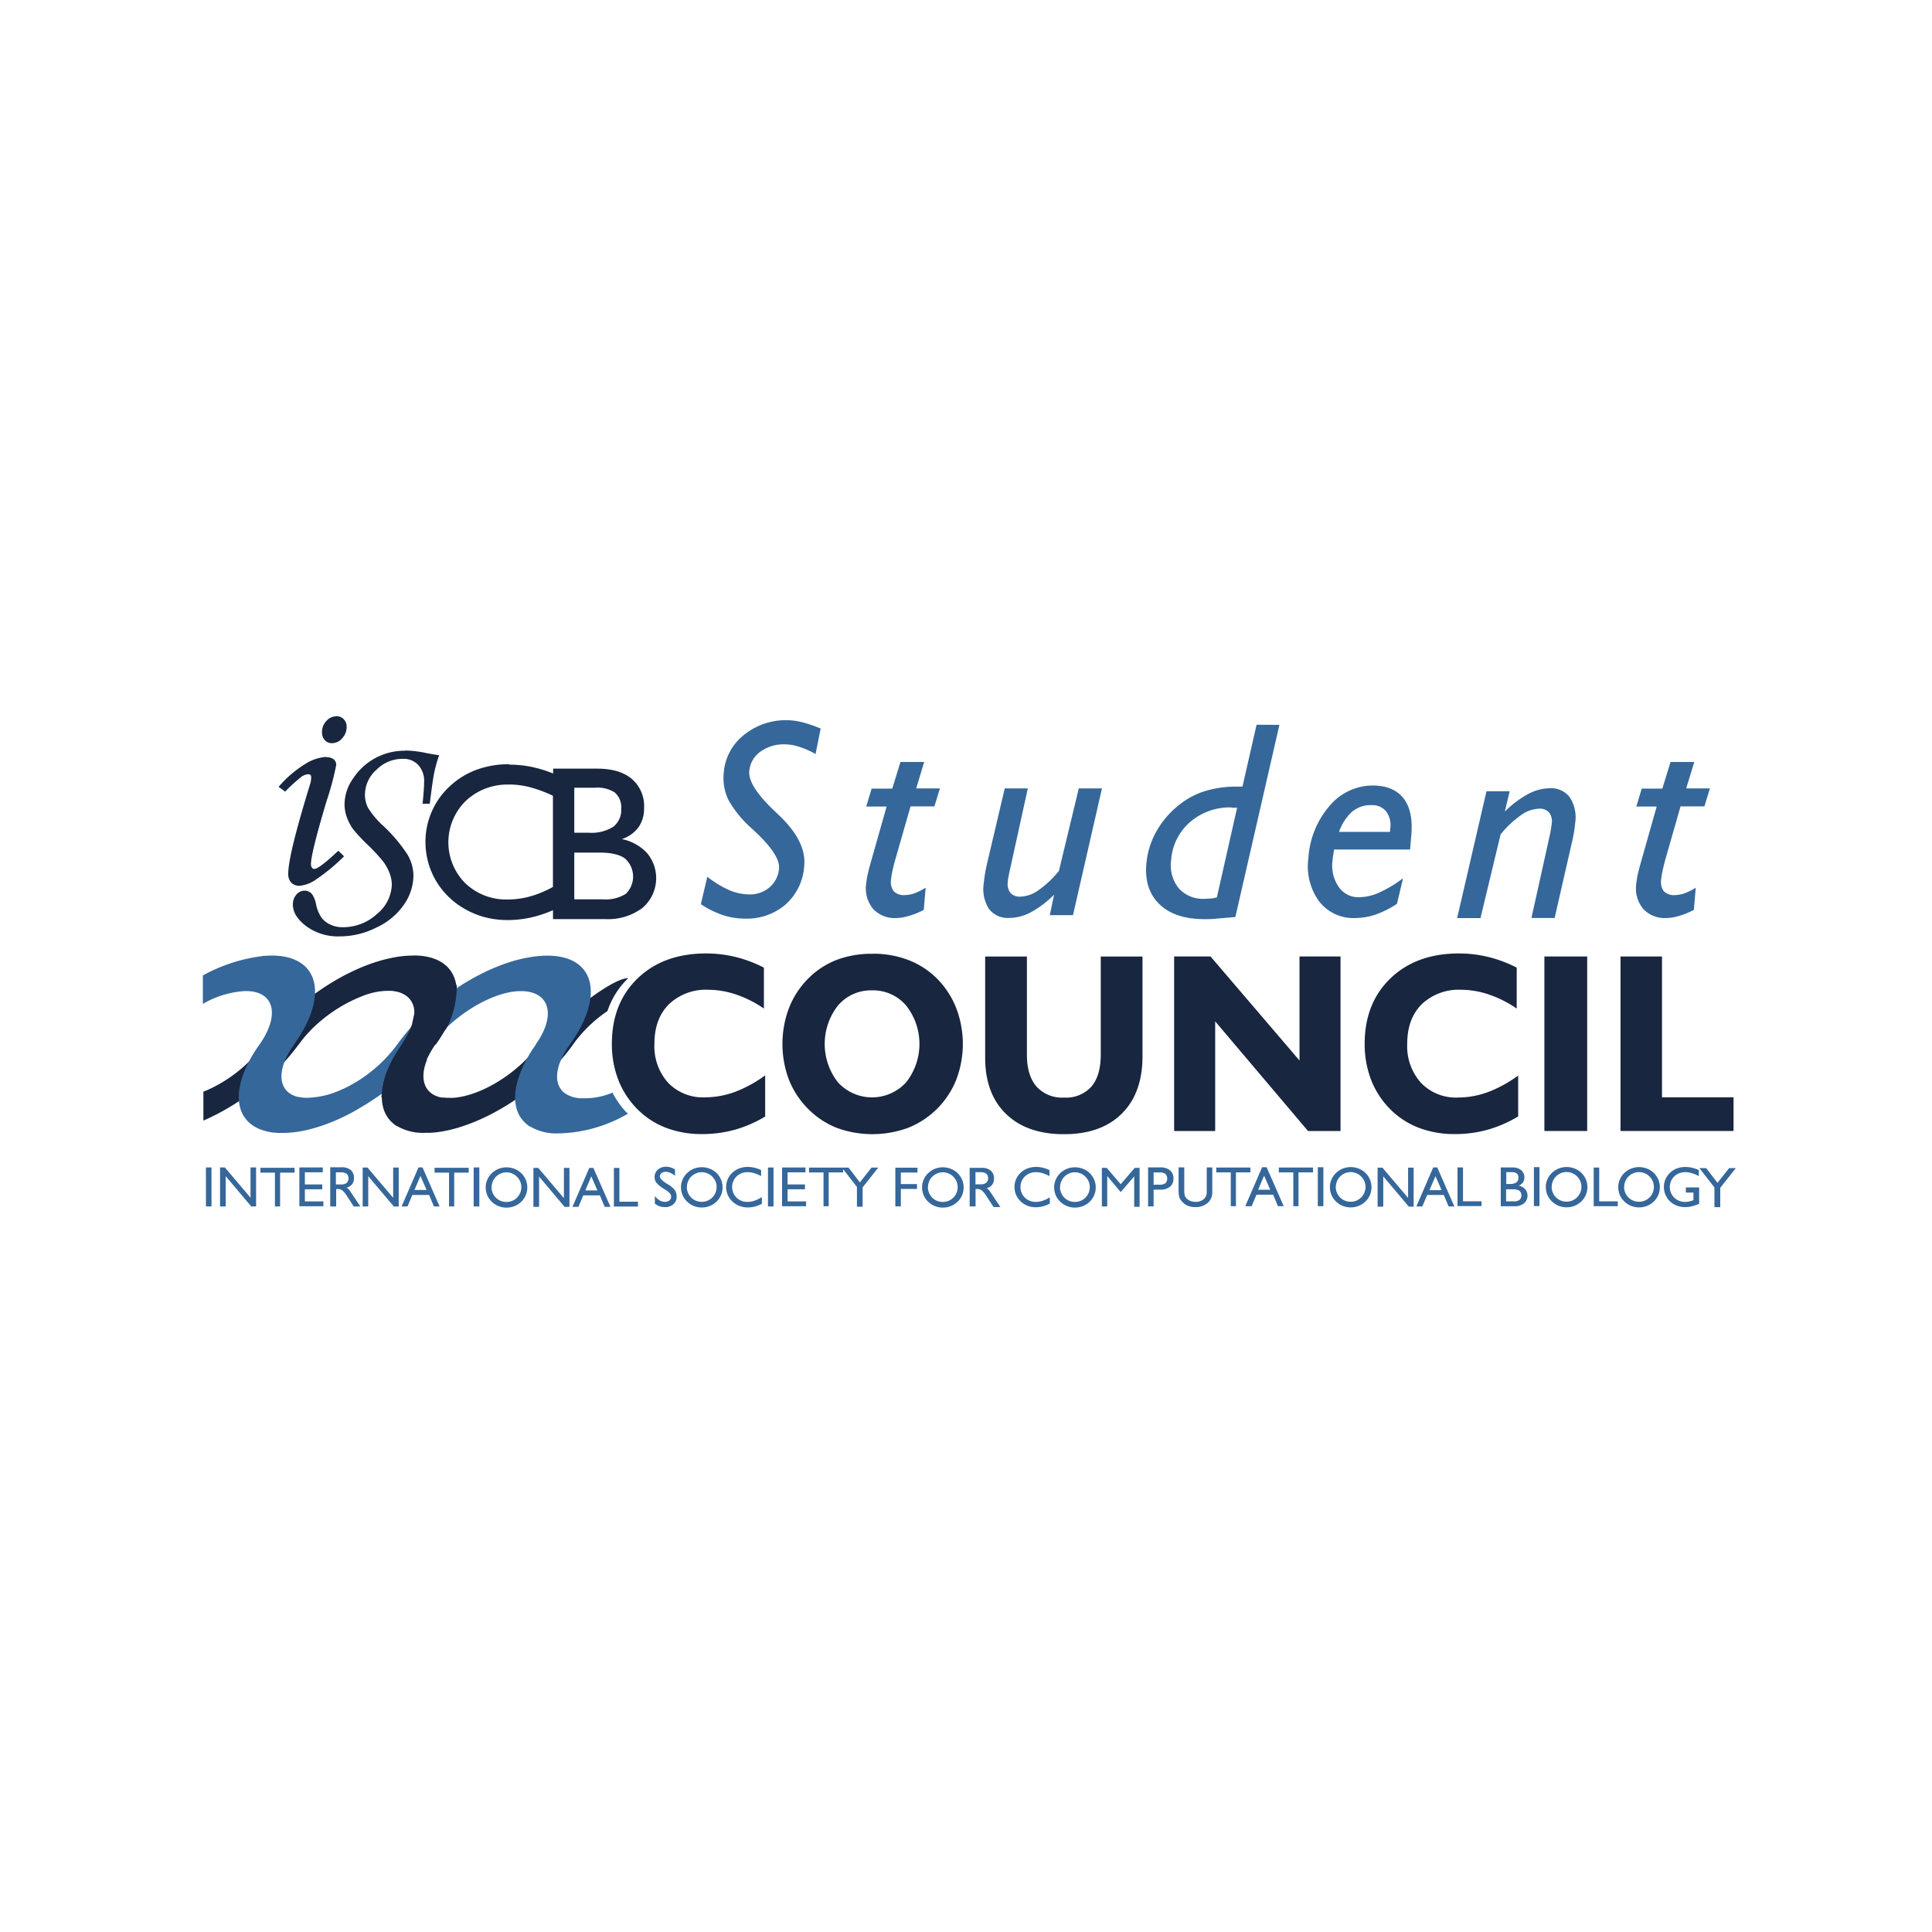 <svg id="Layer_1" data-name="Layer 1" xmlns="http://www.w3.org/2000/svg" viewBox="0 0 400 400"><defs><style>.cls-1{fill:#fff;}.cls-2{fill:#182640;}.cls-3{fill:#5d4595;}.cls-4{fill:#35679a;}</style></defs><title>SC_Square</title><rect class="cls-1" width="400" height="400"/><polygon class="cls-1" points="32.32 141.69 368.78 141.69 368.78 258.31 32.32 258.31 32.32 141.69 32.32 141.69"/><path class="cls-2" d="M85.22,197.61a20.83,20.83,0,0,0-4,.41h0c-9.24,1.7-20.51,9.07-26.76,17.9l-.16.2a29.43,29.43,0,0,1-10.47,8.8l-.61.29,0,0,0,0-.59.27,0,0-.76.3v6a49,49,0,0,0,19.66-15.67l.17-.2a23.66,23.66,0,0,1,1.68-2.09l.54-.58a30.73,30.73,0,0,1,11.77-7.58h0l.38-.11.5-.15a14.12,14.12,0,0,1,3.41-.49h.26l.42,0h0c5.32.35,6.58,5.09,2.43,10.94l0,.07a28.71,28.71,0,0,0-2.73,4.7v0c-.11.24-.2.47-.3.71s-.23.57-.33.86c-1.55,4.25-1.11,7.78,1.15,9.92l.32.29.14.12,0,0c.16.13.33.25.51.36l.07,0a10.52,10.52,0,0,0,5.72,1.43H88l.71,0,.84-.06h.11c9.56-.94,22-8.72,28.72-18.19l.08-.11.07-.11a28.28,28.28,0,0,1,7-6.74h0a16.65,16.65,0,0,1,4.3-6.81c-3.74-.06-15.8,10.06-18.44,13.56l-.07.11-.08.11c-4.14,5.85-11.92,10.64-17.73,11h0l-.44,0H92.8v0h-.07a9.22,9.22,0,0,1-1.17-.07l-.32,0-.08,0-.38-.08c-3.21-.84-4.18-3.86-2.63-7.69l0-.12,0-.07a17.1,17.1,0,0,1,1.67-2.9L90,216l.09-.12c7.15-10.1,5-18.29-4.69-18.29h-.17Z" transform="translate(0.24 0.23)"/><path class="cls-3" d="M93.57,210.62s0,0,0-.06,0,0,0-.07,0,0,0,.05,0,.05,0,.08Z" transform="translate(0.24 0.23)"/><path class="cls-2" d="M69.42,148.07a2.75,2.75,0,0,0-2.11,1,3.25,3.25,0,0,0-.88,2.31A2.33,2.33,0,0,0,67,153a2,2,0,0,0,1.52.64,2.75,2.75,0,0,0,2.07-1,3.41,3.41,0,0,0,.94-2.37,2.15,2.15,0,0,0-.6-1.59,2.06,2.06,0,0,0-1.56-.64ZM83.7,155.2A12.73,12.73,0,0,0,72.83,161a9.42,9.42,0,0,0-1.74,5.23,8.34,8.34,0,0,0,.43,2.6,10.32,10.32,0,0,0,1.32,2.58,33.15,33.15,0,0,0,3.06,3.28,38.37,38.37,0,0,1,3.18,3.43,9.66,9.66,0,0,1,1.39,2.58,6.65,6.65,0,0,1,.41,2.26A8.17,8.17,0,0,1,77.81,189a10.37,10.37,0,0,1-7.15,2.74,5.72,5.72,0,0,1-2.55-.57,4.68,4.68,0,0,1-1.8-1.43A7.66,7.66,0,0,1,65.2,187a5.63,5.63,0,0,0-.8-2.06,2,2,0,0,0-1.6-.77,2.23,2.23,0,0,0-1.69.83,3.07,3.07,0,0,0-.71,2.08q0,2.35,2.78,4.46A11.07,11.07,0,0,0,70,193.64a16.88,16.88,0,0,0,7.8-1.89A13.92,13.92,0,0,0,83.44,187a10.74,10.74,0,0,0,1.92-6,8.82,8.82,0,0,0-1.26-4.34,32.26,32.26,0,0,0-5.29-6.18A17.14,17.14,0,0,1,75.95,167a5.92,5.92,0,0,1-.63-2.74,6.92,6.92,0,0,1,2.35-5.09,7.6,7.6,0,0,1,5.49-2.29,4.12,4.12,0,0,1,3.2,1.28,4.82,4.82,0,0,1,1.21,3.47c0,1-.11,2.54-.32,4.54h1.49q.6-4.89.94-6.52a30,30,0,0,1,1-3.52c-.72-.1-1.59-.24-2.58-.43a22,22,0,0,0-4.38-.54Zm-16.41,1.28a9.19,9.19,0,0,0-4.3,1.44,23.51,23.51,0,0,0-5.54,4.75l1.34,1a33.22,33.22,0,0,1,3.44-3.12,2.76,2.76,0,0,1,1.4-.48c.37,0,.55.2.55.6A4.38,4.38,0,0,1,64,162q-4.57,14.82-4.56,18.64a2.65,2.65,0,0,0,.6,1.85,2.26,2.26,0,0,0,1.71.67,6.81,6.81,0,0,0,3.14-1.1,39.42,39.42,0,0,0,6.1-5l-1.18-1.16q-4,3.78-5,3.78a.6.6,0,0,1-.46-.27,1.25,1.25,0,0,1-.21-.73q0-2.23,3.23-13.05a57,57,0,0,0,2-7.49,1.43,1.43,0,0,0-.52-1.16,2.32,2.32,0,0,0-1.5-.43ZM105.18,158a19.09,19.09,0,0,0-6.86,1.18,16.49,16.49,0,0,0-5.59,3.52A15.62,15.62,0,0,0,87.85,174a15.87,15.87,0,0,0,1.92,7.68,16.14,16.14,0,0,0,5.41,5.79,17.83,17.83,0,0,0,4.6,2.1,18.55,18.55,0,0,0,5.1.69,22.27,22.27,0,0,0,5.62-.73,26.63,26.63,0,0,0,3.75-1.31v1.84h10.81a11.87,11.87,0,0,0,7.69-2.3,8.09,8.09,0,0,0,1-11.34,9.68,9.68,0,0,0-5.25-2.92,7.12,7.12,0,0,0,3.47-2.47,6.78,6.78,0,0,0,1.14-4,7.39,7.39,0,0,0-2.55-6q-2.52-2.12-7.17-2.12h-9.11v1a27.05,27.05,0,0,0-3.85-1.23,22.9,22.9,0,0,0-5.21-.6Zm0,4.19a17.61,17.61,0,0,1,5.06.78,26.22,26.22,0,0,1,4,1.56V183.4a22.51,22.51,0,0,1-3.82,1.69,17.6,17.6,0,0,1-5.51.91,12.23,12.23,0,0,1-8.83-3.38,12,12,0,0,1,.08-17,12.52,12.52,0,0,1,9-3.41Zm13.47.67h4.26a6.59,6.59,0,0,1,4.15,1,4,4,0,0,1,1.31,3.35,4.35,4.35,0,0,1-1.65,3.74,8.48,8.48,0,0,1-5.06,1.23h-3v-9.36Zm0,13.43h5.21q3.61,0,5.28,1.21a5,5,0,0,1,.19,7.33,7.9,7.9,0,0,1-4.75,1.14h-5.92v-9.68Z" transform="translate(0.24 0.23)"/><path class="cls-4" d="M42.4,249.55v-8.07h1.15v8.07H42.4m2.92,0v-8.07h1l5.31,6.26v-6.26h1.15v8.07h-1l-5.29-6.27v6.27H45.32m11.36,0v-7h-3v-1h7.07v1h-3v7H56.68m5.06,0v-8.07h4.85v1H62.88V245h3.6v1h-3.6v2.51h3.83v1h-5m6.42,0v-8.07h2.36a2.79,2.79,0,0,1,1.89.58,2,2,0,0,1,.66,1.63,2.08,2.08,0,0,1-.36,1.28,2.19,2.19,0,0,1-1.15.73,1.58,1.58,0,0,1,.38.29,4.16,4.16,0,0,1,.46.61l2,3H73l-1.38-2.12a4.67,4.67,0,0,0-1-1.22,1.55,1.55,0,0,0-.91-.27h-.35v3.6H68.16M69.32,245h1a1.94,1.94,0,0,0,1.21-.31,1.35,1.35,0,0,0,0-1.9,2,2,0,0,0-1.23-.3h-1V245m5.55,4.57v-8.07h1l5.31,6.26v-6.26h1.15v8.07h-1L76,243.28v6.27H74.86m10.71-3.41h2.51l-1.27-2.91-1.24,2.91m-2.66,3.41,3.49-8.07h.84l3.54,8.07H89.6l-1-2.38H85.13l-1,2.38H82.92m9.81,0v-7h-3v-1h7.07v1h-3v7H92.73m5.1,0v-8.07H99v8.07H97.82m3.71-4a3.06,3.06,0,0,0,.23,1.18,3,3,0,0,0,.66,1,3,3,0,0,0,1,.67,3.21,3.21,0,0,0,2.38,0,3.07,3.07,0,0,0,1.67-4,3.16,3.16,0,0,0-.68-1,2.93,2.93,0,0,0-1-.67,3,3,0,0,0-2.35,0,3.25,3.25,0,0,0-1,.67,2.88,2.88,0,0,0-.66,1,3.11,3.11,0,0,0-.23,1.19m-1.23,0a3.92,3.92,0,0,1,.33-1.57,4.11,4.11,0,0,1,.93-1.34,4.3,4.3,0,0,1,1.4-.91,4.48,4.48,0,0,1,3.3,0,4.11,4.11,0,0,1,2.65,3.89,4,4,0,0,1-.33,1.59,4,4,0,0,1-.92,1.33,4.38,4.38,0,0,1-1.41.91,4.46,4.46,0,0,1-1.65.31,4.39,4.39,0,0,1-1.65-.32,4.26,4.26,0,0,1-1.38-.9,4,4,0,0,1-1.26-3m9.87,4.06v-8.07h1l5.31,6.26v-6.26h1.15v8.07h-1l-5.29-6.27v6.27h-1.14m10.71-3.41h2.51l-1.27-2.91-1.24,2.91m-2.66,3.41,3.49-8.07h.84l3.54,8.07h-1.19l-1-2.38h-3.44l-1,2.38h-1.18m8.52,0v-8.07h1.14v7h3.84v1h-5m8.5-.63V247.4a4.11,4.11,0,0,0,1,.91,2.17,2.17,0,0,0,1.07.28,1.47,1.47,0,0,0,.95-.28.93.93,0,0,0,.35-.76,1.06,1.06,0,0,0-.24-.69,4.86,4.86,0,0,0-1.11-.86,7.15,7.15,0,0,1-1.72-1.37,1.93,1.93,0,0,1-.35-1.15,2,2,0,0,1,.66-1.54,2.46,2.46,0,0,1,1.72-.61,3.1,3.1,0,0,1,.92.14,3.79,3.79,0,0,1,.92.42v1.31a4.26,4.26,0,0,0-1-.62,2.24,2.24,0,0,0-.9-.2,1.4,1.4,0,0,0-.89.27.83.83,0,0,0-.34.69q0,.6,1.42,1.49l.17.1a5,5,0,0,1,1.52,1.27,2.44,2.44,0,0,1,.36,1.36,2,2,0,0,1-.67,1.53,2.47,2.47,0,0,1-1.71.6,3.53,3.53,0,0,1-1.18-.18,3.28,3.28,0,0,1-1-.59m6.67-3.4a3.06,3.06,0,0,0,.23,1.18,3,3,0,0,0,.66,1,3,3,0,0,0,1,.67,3.21,3.21,0,0,0,2.38,0,3.07,3.07,0,0,0,1.67-4,3.16,3.16,0,0,0-.68-1,2.93,2.93,0,0,0-1-.67,3,3,0,0,0-2.35,0,3.25,3.25,0,0,0-1,.67,2.88,2.88,0,0,0-.66,1,3.11,3.11,0,0,0-.23,1.19m-1.23,0a3.92,3.92,0,0,1,.33-1.57,4.11,4.11,0,0,1,.93-1.34,4.3,4.3,0,0,1,1.4-.91,4.48,4.48,0,0,1,3.3,0,4.11,4.11,0,0,1,2.65,3.89,4,4,0,0,1-.33,1.59,4,4,0,0,1-.92,1.33,4.38,4.38,0,0,1-1.41.91,4.46,4.46,0,0,1-1.65.31,4.39,4.39,0,0,1-1.65-.32,4.26,4.26,0,0,1-1.38-.9,4,4,0,0,1-1.26-3m16.74,2.15v1.3a7.05,7.05,0,0,1-1.45.57,5.76,5.76,0,0,1-1.45.19,4.8,4.8,0,0,1-1.32-.18A4.6,4.6,0,0,1,152,249a4.18,4.18,0,0,1-1.4-1.5,4.12,4.12,0,0,1-.5-2,4,4,0,0,1,1.26-2.91,4.26,4.26,0,0,1,1.45-.91,5,5,0,0,1,1.78-.31,5.93,5.93,0,0,1,1.35.16,7.46,7.46,0,0,1,1.4.49v1.25a7.4,7.4,0,0,0-1.44-.61,4.56,4.56,0,0,0-1.31-.2,3.24,3.24,0,0,0-2.34.88,3.1,3.1,0,0,0,0,4.39,3.16,3.16,0,0,0,2.28.88,4.55,4.55,0,0,0,1.42-.24,6.29,6.29,0,0,0,1.46-.72m1.35,1.91v-8.07h1.15v8.07h-1.15m2.92,0v-8.07h4.85v1h-3.71V245h3.6v1h-3.6v2.51h3.83v1h-5m8.61,0v-7h-3v-1h7.07v1h-3v7h-1.15m7,0v-4l-3.11-4h1.37l2.35,3.06,2.41-3.06h1.39l-3.23,4.09v4h-1.17m7.94,0v-8.07h4.59v1h-3.45v2.39h3.34v1h-3.34v3.62h-1.14m6.74-4a3.06,3.06,0,0,0,.23,1.18,3,3,0,0,0,.66,1,3,3,0,0,0,1,.67,3.21,3.21,0,0,0,2.38,0,3.07,3.07,0,0,0,1.67-4,3.16,3.16,0,0,0-.68-1,2.93,2.93,0,0,0-1-.67,3,3,0,0,0-2.35,0,3.25,3.25,0,0,0-1,.67,2.88,2.88,0,0,0-.66,1,3.11,3.11,0,0,0-.23,1.19m-1.23,0a3.92,3.92,0,0,1,.33-1.57,4.11,4.11,0,0,1,.93-1.34,4.3,4.3,0,0,1,1.4-.91,4.48,4.48,0,0,1,3.3,0,4.11,4.11,0,0,1,2.65,3.89,4,4,0,0,1-.33,1.59,4,4,0,0,1-.92,1.33,4.38,4.38,0,0,1-1.41.91,4.46,4.46,0,0,1-1.65.31,4.39,4.39,0,0,1-1.65-.32,4.26,4.26,0,0,1-1.38-.9,4,4,0,0,1-1.26-3m9.85,4.06v-8.07H203a2.79,2.79,0,0,1,1.89.58,2,2,0,0,1,.66,1.63,2.08,2.08,0,0,1-.36,1.28,2.19,2.19,0,0,1-1.15.73,1.58,1.58,0,0,1,.38.29,4.16,4.16,0,0,1,.46.61l2,3h-1.4L204,247.43a4.68,4.68,0,0,0-1-1.22,1.55,1.55,0,0,0-.91-.27h-.35v3.6h-1.16m1.16-4.57h1a1.94,1.94,0,0,0,1.21-.31,1.35,1.35,0,0,0,0-1.9,2,2,0,0,0-1.23-.3h-1V245m15.39,2.66v1.3a7.05,7.05,0,0,1-1.45.57,5.76,5.76,0,0,1-1.45.19,4.8,4.8,0,0,1-1.32-.18,4.6,4.6,0,0,1-1.19-.54,4.18,4.18,0,0,1-1.4-1.5,4.12,4.12,0,0,1-.5-2,4,4,0,0,1,1.26-2.91,4.26,4.26,0,0,1,1.45-.91,5,5,0,0,1,1.78-.31,5.93,5.93,0,0,1,1.35.16,7.46,7.46,0,0,1,1.4.49v1.25a7.4,7.4,0,0,0-1.44-.61,4.56,4.56,0,0,0-1.31-.2,3.24,3.24,0,0,0-2.34.88,3.1,3.1,0,0,0,0,4.39,3.16,3.16,0,0,0,2.28.88,4.55,4.55,0,0,0,1.42-.24,6.29,6.29,0,0,0,1.46-.72m2.11-2.11a3.06,3.06,0,0,0,.23,1.18,3,3,0,0,0,.66,1,3,3,0,0,0,1,.67,3.21,3.21,0,0,0,2.38,0,3.07,3.07,0,0,0,1.67-4,3.16,3.16,0,0,0-.68-1,2.93,2.93,0,0,0-1-.67,3,3,0,0,0-2.35,0,3.25,3.25,0,0,0-1,.67,2.88,2.88,0,0,0-.66,1,3.11,3.11,0,0,0-.23,1.19m-1.23,0a3.92,3.92,0,0,1,.33-1.57,4.11,4.11,0,0,1,.93-1.34,4.3,4.3,0,0,1,1.4-.91,4.48,4.48,0,0,1,3.3,0,4.11,4.11,0,0,1,2.65,3.89,4,4,0,0,1-.33,1.59,4,4,0,0,1-.92,1.33,4.38,4.38,0,0,1-1.41.91,4.46,4.46,0,0,1-1.65.31,4.39,4.39,0,0,1-1.65-.32,4.26,4.26,0,0,1-1.38-.9,4,4,0,0,1-1.26-3m9.87,4.06v-8.07h1l2.9,3.39,2.91-3.39h1v8.07h-1.12v-6.3l-2.79,3.25L229,243.25v6.3h-1.12m10.69-4.5h1.25a2,2,0,0,0,1.22-.3,1.41,1.41,0,0,0,0-1.93,1.93,1.93,0,0,0-1.22-.31H238.6v2.53m-1.14,4.5v-8.07H240a2.92,2.92,0,0,1,2,.61,2.12,2.12,0,0,1,.71,1.7,2.09,2.09,0,0,1-.71,1.68,2.94,2.94,0,0,1-2,.61H238.6v3.47h-1.14m6.34-8.07h1.15v4.63a5.11,5.11,0,0,0,.08,1.1,1.45,1.45,0,0,0,.28.56,2.25,2.25,0,0,0,.85.63,2.83,2.83,0,0,0,1.11.21,2.53,2.53,0,0,0,1.69-.54,1.78,1.78,0,0,0,.64-1.43v-5.15h1.15v5.18a2.77,2.77,0,0,1-1,2.19,3.7,3.7,0,0,1-2.51.84,4.09,4.09,0,0,1-1.65-.32,3.31,3.31,0,0,1-1.25-1,2.28,2.28,0,0,1-.44-.84,5.8,5.8,0,0,1-.13-1.42v-4.68m10.81,8.07v-7h-3v-1h7.07v1h-3v7h-1.15m5.74-3.41h2.51l-1.27-2.91-1.24,2.91m-2.66,3.41,3.49-8.07H262l3.54,8.07h-1.19l-1-2.38H259.9l-1,2.38h-1.18m9.81,0v-7h-3v-1h7.07v1h-3v7H267.5m5.1,0v-8.07h1.15v8.07H272.6m3.71-4a3.06,3.06,0,0,0,.23,1.18,3,3,0,0,0,.66,1,3,3,0,0,0,1,.67,3.21,3.21,0,0,0,2.38,0,3.07,3.07,0,0,0,1.67-4,3.16,3.16,0,0,0-.68-1,2.93,2.93,0,0,0-1-.67,3,3,0,0,0-2.35,0,3.25,3.25,0,0,0-1,.67,2.88,2.88,0,0,0-.66,1,3.11,3.11,0,0,0-.23,1.19m-1.23,0a3.92,3.92,0,0,1,.33-1.57,4.11,4.11,0,0,1,.93-1.34,4.3,4.3,0,0,1,1.4-.91,4.48,4.48,0,0,1,3.3,0,4.11,4.11,0,0,1,2.65,3.89,4,4,0,0,1-.33,1.59,4,4,0,0,1-.92,1.33,4.38,4.38,0,0,1-1.41.91,4.46,4.46,0,0,1-1.65.31,4.39,4.39,0,0,1-1.65-.32,4.26,4.26,0,0,1-1.38-.9,4,4,0,0,1-1.26-3m9.87,4.06v-8.07h1l5.31,6.26v-6.26h1.15v8.07h-1l-5.29-6.27v6.27h-1.14m10.71-3.41h2.51l-1.27-2.91-1.24,2.91M293,249.55l3.49-8.07h.84l3.54,8.07h-1.19l-1-2.38h-3.44l-1,2.38H293m8.52,0v-8.07h1.14v7h3.84v1h-5M311.58,246v2.5h1.53a2,2,0,0,0,1.23-.29,1.29,1.29,0,0,0,0-1.9,2.37,2.37,0,0,0-1.37-.31h-1.35m-1.14,3.55v-8.07h2.36a2.81,2.81,0,0,1,1.86.55,1.91,1.91,0,0,1,.66,1.56,1.75,1.75,0,0,1-.29,1,1.85,1.85,0,0,1-.9.64,2.51,2.51,0,0,1,1.36.76,1.94,1.94,0,0,1,.48,1.33,2,2,0,0,1-.74,1.6,3.07,3.07,0,0,1-2,.59h-2.8m1.14-4.61h.78a2.2,2.2,0,0,0,1.31-.32,1.13,1.13,0,0,0,.43-1,1,1,0,0,0-.34-.86,1.7,1.7,0,0,0-1.07-.27h-1.1v2.42m5.72,4.61v-8.07h1.15v8.07H317.3m3.71-4a3.06,3.06,0,0,0,.23,1.18,3,3,0,0,0,.66,1,3,3,0,0,0,1,.67,3.21,3.21,0,0,0,2.38,0,3.07,3.07,0,0,0,1.67-4,3.16,3.16,0,0,0-.68-1,2.93,2.93,0,0,0-1-.67,3,3,0,0,0-2.35,0,3.25,3.25,0,0,0-1,.67,2.88,2.88,0,0,0-.66,1,3.11,3.11,0,0,0-.23,1.19m-1.23,0a3.92,3.92,0,0,1,.33-1.57,4.11,4.11,0,0,1,.93-1.34,4.3,4.3,0,0,1,1.4-.91,4.48,4.48,0,0,1,3.3,0,4.11,4.11,0,0,1,2.65,3.89,4,4,0,0,1-.33,1.59,4,4,0,0,1-.92,1.33,4.38,4.38,0,0,1-1.41.91,4.46,4.46,0,0,1-1.65.31,4.39,4.39,0,0,1-1.65-.32,4.26,4.26,0,0,1-1.38-.9,4,4,0,0,1-1.26-3m9.91,4.06v-8.07h1.14v7h3.84v1h-5m6.31-4a3.05,3.05,0,0,0,.23,1.18,3,3,0,0,0,.66,1,3,3,0,0,0,1,.67,3.21,3.21,0,0,0,2.38,0,3.07,3.07,0,0,0,1.67-4,3.16,3.16,0,0,0-.68-1,2.94,2.94,0,0,0-1-.67,3,3,0,0,0-2.35,0,3.25,3.25,0,0,0-1,.67,2.88,2.88,0,0,0-.66,1,3.11,3.11,0,0,0-.23,1.19m-1.23,0a3.92,3.92,0,0,1,.33-1.57,4.11,4.11,0,0,1,.93-1.34,4.3,4.3,0,0,1,1.4-.91,4.48,4.48,0,0,1,3.3,0,4.11,4.11,0,0,1,2.65,3.89,4,4,0,0,1-.33,1.59,4,4,0,0,1-.92,1.33,4.38,4.38,0,0,1-1.41.91,4.46,4.46,0,0,1-1.65.31,4.39,4.39,0,0,1-1.65-.32,4.26,4.26,0,0,1-1.38-.9,4,4,0,0,1-1.26-3m16.74.11V249a9.29,9.29,0,0,1-1.51.52,5.91,5.91,0,0,1-1.35.17,5.06,5.06,0,0,1-1.37-.18,4.13,4.13,0,0,1-3.07-4,4,4,0,0,1,1.26-2.91,4.16,4.16,0,0,1,1.44-.92,5.09,5.09,0,0,1,1.79-.3,5.78,5.78,0,0,1,1.35.16,7.59,7.59,0,0,1,1.39.48v1.25a7.4,7.4,0,0,0-1.44-.61,4.56,4.56,0,0,0-1.31-.2,3.24,3.24,0,0,0-2.34.88,3.09,3.09,0,0,0,0,4.39,3.17,3.17,0,0,0,2.29.88,4.06,4.06,0,0,0,.83-.09,5.16,5.16,0,0,0,.86-.28v-1.56H348.8v-1.07h2.7m3.21,4v-4l-3.11-4H353l2.35,3.06,2.41-3.06h1.39l-3.23,4.09v4h-1.17" transform="translate(0.24 0.23)"/><path class="cls-4" d="M54,197.73a34.09,34.09,0,0,0-12.24,4v5.88a19.69,19.69,0,0,1,8.67-2.65h.27c5.89,0,7.08,5,2.75,11.12l0,0c-5.85,8.23-5.53,15.18.09,17.47a9.76,9.76,0,0,0,1.38.44,12.11,12.11,0,0,0,1.5.28h.07l.78.06c.31,0,.62,0,1,0h0l0,0h.06c4.27,0,9.29-1.57,14.2-4.17l0,0,1-.56h0l1-.6.55-.33.5-.29,0,0,1-.65,0,0A47,47,0,0,0,89,216.22l.05-.06c3.78-5.32,10.8-10,16.44-11h0a12.7,12.7,0,0,1,2.12-.19h0c5.89,0,7.42,4.88,3.09,11l0,.07a28.68,28.68,0,0,0-2.74,4.7v0c-.11.24-.2.47-.3.71s-.23.57-.33.86c-1.56,4.25-1.12,7.78,1.15,9.92l.32.29.14.12,0,0c.16.13.34.25.51.36l.07,0a10.59,10.59,0,0,0,5.74,1.43h.16a29.79,29.79,0,0,0,14.35-4.08l-.45-.42a17.79,17.79,0,0,1-2.75-3.94,14.57,14.57,0,0,1-6,1.16h0v0h-.07a6.22,6.22,0,0,1-3.85-1.08l-.29-.24-.26-.27c-.08-.09-.15-.19-.22-.29s-.14-.2-.2-.31l-.06-.08-.12-.24c-.05-.11-.1-.23-.14-.35-.71-2,0-4.92,2.31-8.15l.07-.1.08-.12c7.18-10.1,5.07-18.29-4.71-18.29H113a21,21,0,0,0-4,.41h-.06c-9.28,1.7-20.59,9.07-26.87,17.9l-.16.2a29.52,29.52,0,0,1-10.51,8.8l-.6.29-.05,0,0,0-.59.27,0,0a17.69,17.69,0,0,1-6.68,1.55h-.65a7.88,7.88,0,0,1-1.24-.17l-.14,0c-4.13-1-4.64-5.46-.85-10.78l.12-.2c7.18-10.1,5.08-18.29-4.7-18.29h-.07l0,0h-.29l-1.57.08Z" transform="translate(0.24 0.23)"/><path class="cls-4" d="M144.86,187l1.34-5.71a21.24,21.24,0,0,0,4.56,2.78,10.83,10.83,0,0,0,4.13.88,6.21,6.21,0,0,0,4.23-1.5,5.67,5.67,0,0,0,1.93-3.89q.24-2.78-5.12-7.78l-.27-.26a23.13,23.13,0,0,1-5.06-6.08,10.47,10.47,0,0,1-1-5.65A11.06,11.06,0,0,1,153.7,152a13.77,13.77,0,0,1,12.14-2.7,26.9,26.9,0,0,1,3.83,1.31l-1.06,5.28a17,17,0,0,0-3.38-1.5,9.81,9.81,0,0,0-3-.51,8.19,8.19,0,0,0-5.1,1.56,5.48,5.48,0,0,0-2.24,4q-.27,3,5.17,8.18l.6.57.27.26q5.79,5.45,5.34,10.51a11.67,11.67,0,0,1-3.78,8,12.25,12.25,0,0,1-8.52,3,14.64,14.64,0,0,1-4.58-.74,19,19,0,0,1-4.5-2.24" transform="translate(0.24 0.23)"/><path class="cls-4" d="M185,178.16q-.33,1.25-.51,2.13a13.19,13.19,0,0,0-.24,1.53,3.32,3.32,0,0,0,.54,2.47,2.92,2.92,0,0,0,2.28.8,6.19,6.19,0,0,0,2-.37,12.22,12.22,0,0,0,2.34-1.16l-.4,4.6a16.66,16.66,0,0,1-3.11,1.25,9.5,9.5,0,0,1-2.68.43,6,6,0,0,1-4.72-1.93,6.65,6.65,0,0,1-1.41-5.14,15.5,15.5,0,0,1,.3-1.9q.23-1.05.73-2.81l3.2-11.3h-4.21l1.11-3.72h4.27l1.7-5.51h4.91L189.45,163h4.91l-1.14,3.72h-4.94L185,178.16" transform="translate(0.24 0.23)"/><path class="cls-4" d="M227.91,163l-6,26.24h-4.8L218,185a21.11,21.11,0,0,1-4.83,3.66,9.78,9.78,0,0,1-4.45,1.16,4.92,4.92,0,0,1-4.21-1.87,7.68,7.68,0,0,1-1.07-5.31q.08-.88.24-1.87t.43-2.16L207.78,163h4.78l-3.67,16.7q-.18.8-.32,1.5t-.15,1.11a3.12,3.12,0,0,0,.53,2.33,2.67,2.67,0,0,0,2.09.77,6.85,6.85,0,0,0,3.73-1.33,21,21,0,0,0,4.23-4L223.11,163h4.8" transform="translate(0.24 0.23)"/><path class="cls-4" d="M259.92,149.82,257,162.63h-1.1a22.37,22.37,0,0,0-6.22.8,15.74,15.74,0,0,0-5,2.39,18.76,18.76,0,0,0-5.28,5.7,16.65,16.65,0,0,0-2.3,7.1q-.46,5.31,2.73,8.38t9.32,3.07c.67,0,1.5,0,2.52-.11s2.3-.17,3.86-.34l9.12-39.78ZM254.73,167l.56,0,.6,0-4.19,18.57a10.12,10.12,0,0,1-1.21.23c-.42,0-.89.06-1.41.06a6.66,6.66,0,0,1-5.28-2.19,7.55,7.55,0,0,1-1.57-5.79,11.46,11.46,0,0,1,3.87-7.87,12.59,12.59,0,0,1,8.64-3.07Z" transform="translate(0.24 0.23)"/><path class="cls-4" d="M284,162.4a11.71,11.71,0,0,0-9,4.26,18.18,18.18,0,0,0-4.35,10.8,12.27,12.27,0,0,0,2.22,8.92,8.92,8.92,0,0,0,7.42,3.46,13.45,13.45,0,0,0,4.25-.71,19.76,19.76,0,0,0,4.45-2.24l1.25-5.29a25.19,25.19,0,0,1-5,3,10.47,10.47,0,0,1-4.18.93,4.89,4.89,0,0,1-4.13-2.13,7.7,7.7,0,0,1-1.29-5.37l.06-.65.26-1.73H291.7l.26-3q.43-5-1.63-7.61T284,162.4Zm-.25,4.06a3.67,3.67,0,0,1,3,1.31,4.77,4.77,0,0,1,.85,3.52l-.06.71H277a9.91,9.91,0,0,1,2.69-4.17,6,6,0,0,1,4-1.37Z" transform="translate(0.24 0.23)"/><path class="cls-4" d="M301.45,189.83l6.07-26.24h4.8l-1,4.2a21.42,21.42,0,0,1,4.83-3.63,9.61,9.61,0,0,1,4.45-1.19,4.81,4.81,0,0,1,4.18,1.9,7.58,7.58,0,0,1,1.1,5.31q-.07.85-.24,1.87t-.43,2.13l-3.58,15.65h-4.8l3.75-16.92q.18-.82.29-1.5t.15-1.11a3,3,0,0,0-.53-2.3,2.56,2.56,0,0,0-2.09-.8,6.85,6.85,0,0,0-3.73,1.33,21,21,0,0,0-4.23,4l-4.16,17.32h-4.83" transform="translate(0.24 0.23)"/><path class="cls-4" d="M344.44,178.16q-.33,1.25-.51,2.13a13.19,13.19,0,0,0-.24,1.53,3.32,3.32,0,0,0,.54,2.47,2.92,2.92,0,0,0,2.28.8,6.19,6.19,0,0,0,2-.37,12.22,12.22,0,0,0,2.34-1.16l-.4,4.6a16.66,16.66,0,0,1-3.11,1.25,9.5,9.5,0,0,1-2.68.43,6,6,0,0,1-4.72-1.93,6.65,6.65,0,0,1-1.41-5.14,15.5,15.5,0,0,1,.3-1.9q.23-1.05.73-2.81l3.2-11.3h-4.21l1.11-3.72h4.27l1.7-5.51h4.91L348.87,163h4.91l-1.14,3.72h-4.94l-3.27,11.41" transform="translate(0.24 0.23)"/><path class="cls-2" d="M158.22,230.91a25.66,25.66,0,0,1-6.33,2.76,25.2,25.2,0,0,1-6.8.9,20.66,20.66,0,0,1-7.41-1.29,16.87,16.87,0,0,1-5.89-3.8,17.75,17.75,0,0,1-4-6.09,20.56,20.56,0,0,1-1.35-7.49q0-8.42,5.33-13.56t14.12-5.17a25.76,25.76,0,0,1,6.11.72,26.68,26.68,0,0,1,5.92,2.22v8.47a23.26,23.26,0,0,0-5.72-2.89,18.11,18.11,0,0,0-5.75-1,11.14,11.14,0,0,0-8.2,3q-3,3-3,8.19a11.3,11.3,0,0,0,2.85,8.08,10,10,0,0,0,7.66,3,18,18,0,0,0,6.21-1.14,26.16,26.16,0,0,0,6.21-3.41v8.44" transform="translate(0.24 0.23)"/><path class="cls-2" d="M180.35,197.24A20.51,20.51,0,0,0,173,198.5a16.92,16.92,0,0,0-5.89,3.85,17.85,17.85,0,0,0-4,6.12,21.07,21.07,0,0,0,0,14.87,17.89,17.89,0,0,0,4,6.05,17.29,17.29,0,0,0,5.91,3.9,21.53,21.53,0,0,0,14.71,0,17.8,17.8,0,0,0,10-9.95,20.79,20.79,0,0,0,0-14.87,18,18,0,0,0-4-6.12,17,17,0,0,0-5.91-3.82,20.29,20.29,0,0,0-7.42-1.3Zm0,7.57a9,9,0,0,1,7,3.13,12.83,12.83,0,0,1,0,15.93,9.56,9.56,0,0,1-14.09,0,12.9,12.9,0,0,1,0-15.93,9,9,0,0,1,7-3.13Z" transform="translate(0.24 0.23)"/><path class="cls-2" d="M236.3,197.81v20.69q0,7.59-4.3,11.85t-12,4.24q-7.66,0-12-4.24t-4.27-11.85V197.81h8.64v20.32q0,4.31,2,6.61a7.12,7.12,0,0,0,5.7,2.27,7,7,0,0,0,5.65-2.27q1.94-2.27,1.94-6.61V197.81h8.59" transform="translate(0.24 0.23)"/><polyline class="cls-2" points="251.59 211.46 251.59 234.16 243.09 234.16 243.09 198.03 250.63 198.03 269.05 219.57 269.05 198.03 277.54 198.03 277.54 234.16 270.81 234.16 251.59 211.46"/><path class="cls-2" d="M314.08,230.91a25.66,25.66,0,0,1-6.33,2.76,25.2,25.2,0,0,1-6.8.9,20.66,20.66,0,0,1-7.41-1.29,16.87,16.87,0,0,1-5.89-3.8,17.75,17.75,0,0,1-4-6.09,20.56,20.56,0,0,1-1.35-7.49q0-8.42,5.33-13.56t14.12-5.17a25.76,25.76,0,0,1,6.11.72,26.68,26.68,0,0,1,5.92,2.22v8.47a23.25,23.25,0,0,0-5.72-2.89,18.11,18.11,0,0,0-5.75-1,11.14,11.14,0,0,0-8.2,3q-3,3-3,8.19A11.3,11.3,0,0,0,294,224a10,10,0,0,0,7.66,3,18,18,0,0,0,6.21-1.14,26.16,26.16,0,0,0,6.21-3.41v8.44" transform="translate(0.24 0.23)"/><polyline class="cls-2" points="319.75 234.16 319.75 198.03 328.61 198.03 328.61 234.16 319.75 234.16"/><polyline class="cls-2" points="335.51 234.16 335.51 198.03 344.1 198.03 344.1 227.19 358.91 227.19 358.91 234.16 335.51 234.16"/><path class="cls-2" d="M94.25,203.73A50.11,50.11,0,0,0,85,212.08a18.41,18.41,0,0,1-2,3.81l0,.07a28.71,28.71,0,0,0-2.73,4.7v0c-.11.24-.2.47-.3.71s-.23.57-.33.86a18.63,18.63,0,0,0-.9,4.73A49.56,49.56,0,0,0,89.2,216.22l0-.06A21.64,21.64,0,0,1,92,212.85a18.45,18.45,0,0,0,2.22-9.12Z" transform="translate(0.24 0.23)"/><path class="cls-2" d="M94.25,203.73c-4.38-3.85-7.46-1-9.23,8.35a18.41,18.41,0,0,1-2,3.81l0,.07a28.71,28.71,0,0,0-2.73,4.7v0c-.11.24-.2.47-.3.71s-.23.57-.33.86a18.63,18.63,0,0,0-.9,4.73c7.7,0,8.7-9.32,13.34-14.13a18.45,18.45,0,0,0,2.22-9.12Z" transform="translate(0.24 0.23)"/></svg>